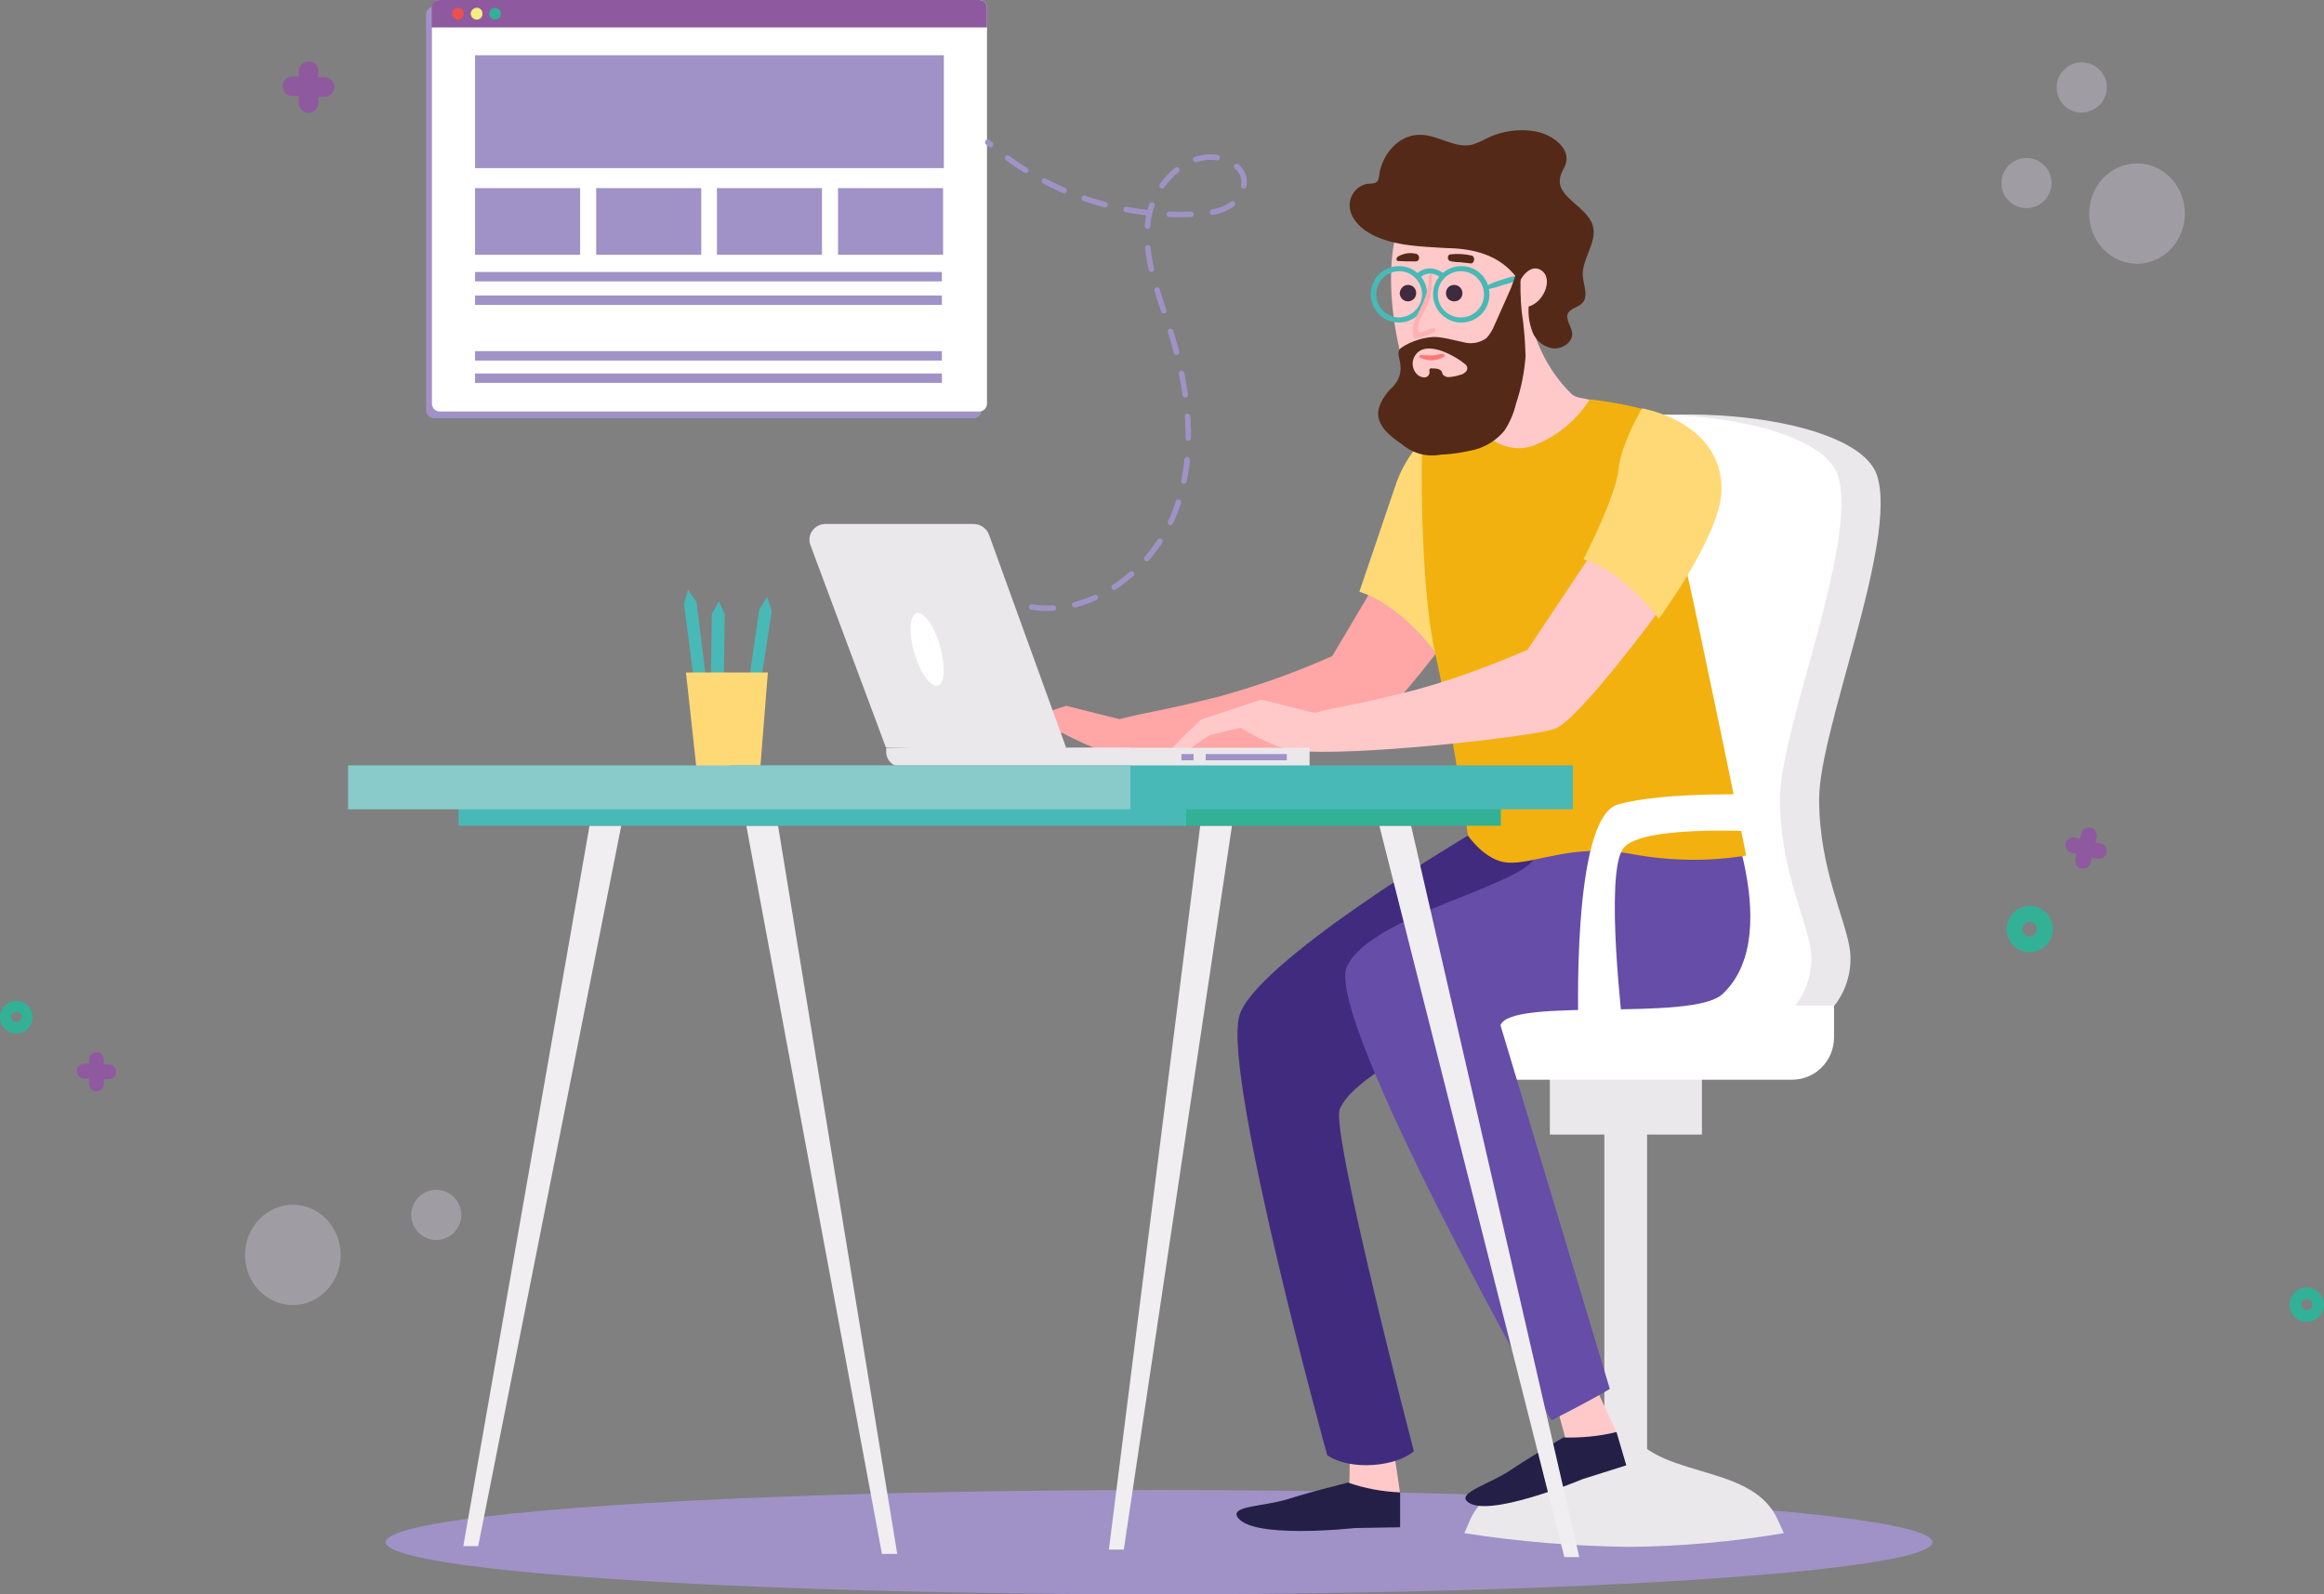 <?xml version="1.0" encoding="utf-8"?>
<!-- Generator: Adobe Illustrator 24.0.3, SVG Export Plug-In . SVG Version: 6.00 Build 0)  -->
<svg version="1.1" id="Capa_1" xmlns="http://www.w3.org/2000/svg" xmlns:xlink="http://www.w3.org/1999/xlink" x="0px" y="0px"
	 viewBox="0 0 592.9 406.8" style="enable-background:new 0 0 592.9 406.8;" xml:space="preserve">
<rect x="0" y="0" width="592.9" height="406.8" fill="#808080" stroke="none"/>
<style type="text/css">
	.st0{opacity:0.34;fill:#DFD5EB;enable-background:new    ;}
	.st1{fill:#32B196;}
	.st2{fill:#8F599F;}
	.st3{fill:#A092C6;}
	.st4{fill:#FFFFFF;}
	.st5{fill:#E8514E;}
	.st6{fill:#F5ED80;}
	.st7{fill:#EBE8EC;}
	.st8{fill:#FFC9C9;}
	.st9{fill:#241F47;}
	.st10{fill:#FFA6A6;}
	.st11{fill:#FED976;}
	.st12{fill:#412B7F;}
	.st13{fill:#654DA8;}
	.st14{fill:#3F2A3F;}
	.st15{fill:#48B9B6;}
	.st16{fill:#F2B10F;}
	.st17{fill:#FFB0B0;}
	.st18{fill:#542917;}
	.st19{fill:#FF7878;}
	.st20{fill:#F1EEF2;}
	.st21{fill:#88CBCA;}
	.st22{fill:none;stroke:#A092C6;stroke-width:1.41;stroke-linecap:round;stroke-miterlimit:10;stroke-dasharray:5.54,5.54;}
</style>
<title>enDesarrollo_3</title>
<g id="Capa_2_1_">
	<g id="Capa_1-2">
		<path class="st0" d="M545.2,41.7c6.7,0,12.2,5.7,12.2,12.8s-5.5,12.8-12.2,12.8S533,61.6,533,54.5S538.5,41.7,545.2,41.7z"/>
		<path class="st0" d="M524.7,22.3c0-3.5,2.9-6.4,6.4-6.4c3.5,0,6.4,2.9,6.4,6.4s-2.9,6.4-6.4,6.4C527.6,28.8,524.7,25.9,524.7,22.3
			C524.7,22.3,524.7,22.3,524.7,22.3z"/>
		<path class="st0" d="M510.6,46.7c0-3.5,2.9-6.4,6.4-6.4c3.5,0,6.4,2.9,6.4,6.4c0,3.5-2.9,6.4-6.4,6.4S510.6,50.3,510.6,46.7
			C510.6,46.7,510.6,46.7,510.6,46.7z"/>
		<path class="st1" d="M512.8,240.1C512.8,240.1,512.8,240.1,512.8,240.1c-1.7-2.8-0.8-6.4,2-8.1c2.8-1.7,6.4-0.8,8.1,2
			c1.7,2.8,0.8,6.4-2,8.1c-1.3,0.8-3,1.1-4.5,0.7C514.9,242.5,513.5,241.5,512.8,240.1z M516.8,235.5c-0.9,0.6-1.1,1.7-0.6,2.6
			c0.3,0.4,0.7,0.7,1.2,0.8c0.5,0.1,1,0.1,1.4-0.2c0.9-0.6,1.1-1.7,0.6-2.6c-0.3-0.4-0.7-0.7-1.2-0.8
			C517.8,235.1,517.3,235.2,516.8,235.5z"/>
		<path class="st2" d="M529.4,213.7c-1.1-0.2-2.1,0.4-2.4,1.5c0,0,0,0,0,0c-0.2,1.1,0.4,2.1,1.5,2.4l1.3,0.3l-0.3,1.3l0,0
			c-0.2,1.1,0.4,2.2,1.5,2.4c1.1,0.2,2.2-0.4,2.4-1.5l0.3-1.3l1.3,0.3c1.1,0.2,2.2-0.4,2.4-1.5s-0.4-2.2-1.5-2.4l-1.3-0.3l0.3-1.3
			c0.2-1.1-0.4-2.2-1.5-2.4c-1.1-0.2-2.2,0.4-2.4,1.5l-0.3,1.3L529.4,213.7C529.4,213.7,529.4,213.7,529.4,213.7z"/>
		<path class="st2" d="M22.7,276.4c-0.1,1.1,0.8,2,1.9,2.1l0,0c1,0,1.9-0.9,1.9-1.9v-1.2h1.2c1,0,1.9-0.8,1.9-1.9
			c0-1-0.8-1.9-1.9-1.9h-1.2v-1.2c0,0,0-0.1,0-0.1c0-1-0.9-1.8-1.9-1.8l0,0c-1,0-1.9,0.9-1.9,1.9v1h-1.2c0,0,0,0,0,0
			c-1,0-1.9,0.9-1.9,1.9c0,1,0.9,1.9,1.9,1.9h1.2L22.7,276.4C22.7,276.4,22.7,276.4,22.7,276.4z"/>
		<path class="st2" d="M78.7,28.8L78.7,28.8c1.4,0,2.5-1.1,2.5-2.5v-1.6h1.6c1.4,0,2.5-1.1,2.5-2.5c0-1.4-1.1-2.5-2.5-2.5h-1.6v-1.6
			c0,0,0-0.1,0-0.1c0-1.3-1.1-2.4-2.5-2.3l0,0c-1.4,0-2.5,1.1-2.5,2.5v1.3h-1.6c-1.4,0-2.5,1.1-2.5,2.5c0,1.4,1.1,2.5,2.5,2.5h1.6
			v1.6C76.2,27.5,77.3,28.8,78.7,28.8z"/>
		<path class="st1" d="M7.1,262.5c-1.6,1.6-4.3,1.6-5.9,0c-1.6-1.6-1.6-4.3,0-5.9c1.6-1.6,4.3-1.6,5.9,0c0.8,0.8,1.2,1.8,1.2,2.9
			C8.3,260.6,7.9,261.7,7.1,262.5z M3.2,260.4c0.5,0.5,1.4,0.5,1.9,0c0.3-0.2,0.4-0.6,0.4-0.9c0-0.3-0.1-0.7-0.4-0.9
			c-0.5-0.5-1.4-0.5-1.9,0c-0.3,0.2-0.4,0.6-0.4,0.9C2.8,259.9,3,260.2,3.2,260.4z"/>
		<path class="st3" d="M250.4,3.7v101c0,1.1-0.9,2-2,2H110.7c-1.1,0-2-0.9-2-2V3.7c0-1.1,0.9-2,2-2h137.6
			C249.5,1.6,250.4,2.5,250.4,3.7z"/>
		<path class="st4" d="M251.8,2v101c0,1.1-0.9,2-2,2H112.2c-1.1,0-2-0.9-2-2V2c0-1.1,0.9-2,2-2l137.6,0C250.9,0,251.8,0.9,251.8,2z"
			/>
		<path class="st2" d="M112.1,0c-1.1,0-2,0.9-2,2v5h141.7V2.1c0,0,0,0,0-0.1c0-1.1-0.9-2-2-2L112.1,0z"/>
		<path class="st5" d="M118.3,3.5C118.3,3.5,118.3,3.5,118.3,3.5c0,0.9-0.7,1.5-1.5,1.5c-0.8,0-1.5-0.7-1.5-1.5
			c0-0.8,0.7-1.5,1.5-1.5C117.6,1.9,118.3,2.6,118.3,3.5L118.3,3.5z"/>
		<path class="st6" d="M123.1,3.5C123.1,3.5,123.1,3.5,123.1,3.5c0,0.9-0.7,1.5-1.5,1.5c-0.8,0-1.5-0.7-1.5-1.5
			c0-0.8,0.7-1.5,1.5-1.5C122.4,1.9,123.1,2.6,123.1,3.5L123.1,3.5z"/>
		<path class="st1" d="M127.8,3.5C127.8,3.5,127.8,3.5,127.8,3.5c0,0.8-0.7,1.5-1.5,1.5c-0.8,0-1.5-0.7-1.5-1.5
			c0-0.8,0.7-1.5,1.5-1.5S127.8,2.7,127.8,3.5L127.8,3.5z"/>
		<rect x="121.2" y="14.1" class="st3" width="119.6" height="28.8"/>
		<rect x="121.2" y="48" class="st3" width="26.8" height="17"/>
		<rect x="121.2" y="75.4" class="st3" width="119.1" height="2.4"/>
		<rect x="121.2" y="89.6" class="st3" width="119.1" height="2.4"/>
		<rect x="121.2" y="95.3" class="st3" width="119.1" height="2.4"/>
		<rect x="121.2" y="69.4" class="st3" width="119.1" height="2.4"/>
		<rect x="152.1" y="48" class="st3" width="26.8" height="17"/>
		<rect x="182.9" y="48" class="st3" width="26.8" height="17"/>
		<rect x="213.8" y="48" class="st3" width="26.8" height="17"/>
		<ellipse class="st3" cx="295.7" cy="393.5" rx="197.3" ry="13.3"/>
		<path class="st7" d="M373.6,391.2c13.9,2.2,27.8,3.3,41.9,3.5c13.3-0.1,26.5-1.3,39.6-3.5l-1.6-3.5c-7-15.4-33.2-9.5-39.2-25.3
			l0,0c-5,15.9-32.2,9.9-39.2,25.3L373.6,391.2z"/>
		<rect x="409.3" y="271.6" class="st7" width="10.9" height="102.4"/>
		<polygon class="st8" points="412.4,365.5 407.6,355.1 397.2,359 400.1,369.7 		"/>
		<path class="st9" d="M412.4,365.4l2.5,8.5l-11.1,3.5c0,0-25,10.5-29.6,5.6c-2.1-2.2,6-4.4,11.2-7.9c5.2-3.5,13.4-8.3,13.4-8.3
			C403.4,366.9,408,366.5,412.4,365.4z"/>
		<polygon class="st8" points="357.2,381 355.5,369.6 344.4,370.4 344.2,381.5 		"/>
		<path class="st9" d="M357.2,380.8v8.9l-11.6,0.2c0,0-26.9,3-30-3c-1.3-2.7,7-2.5,13-4.4s15.3-4.2,15.3-4.2
			C348.2,379.8,352.6,380.6,357.2,380.8z"/>
		<path class="st10" d="M256.6,185.2l15.4-5.1l13.6,3.4c7.7-2,10.2-1.9,25.9-5.9c9.7-2.7,19.2-6.1,28.4-10.2l11.2-18.9
			c7.3,0.7,22.6,8.6,22.6,8.6s-20.9,28.5-26.9,30.5c-6,2-46.2,6.9-61.5,5.1c-4.8-0.6-14.3-5.7-14.3-5.7l-12.2,2l-9.4,6.3l-1.5-1.3
			l3.8-4.1L256.6,185.2z"/>
		<path class="st11" d="M362.7,112.6c0,0,19.6,3.2,19.2,20.8c-0.2,11.4-15.9,32.8-15.9,32.8s-8.6-11.9-19.2-15.2
			c0,0,6.9-20.3,9-26.5C357.2,120,359.6,115.9,362.7,112.6z"/>
		<rect x="395.4" y="268.6" class="st7" width="38.8" height="20.9"/>
		<path class="st7" d="M400.5,187.4c-1.9-25.2-3.2-50.5-4-75.9c24-10.7,77.4-5.9,82.4,9.9c5.3,16.8-14.8,64.6-14.8,82.5
			s6.9,30.8,7.9,38.8c0.5,5-0.9,9.9-4,13.9h-61.4C405.1,233.5,402.3,210.4,400.5,187.4z"/>
		<path class="st4" d="M400.5,187.4c-2-26.3-3.4-52.7-4.2-79.1c26.3-6.2,68.2-0.8,72.6,13.1c5.3,16.8-14.8,64.6-14.8,82.5
			s6.9,30.8,7.9,38.8c0.5,5-0.9,9.9-4,13.9h-51.3C405.1,233.5,402.3,210.4,400.5,187.4z"/>
		<path class="st4" d="M457.2,275.5H352.6v-18.9h115.3v8.1C467.9,270.7,463.1,275.5,457.2,275.5z"/>
		<path class="st12" d="M374.5,213.2c0,0-55.2,32.8-58.4,46.3c-3.9,16.2,22.5,111.8,22.5,111.8c6.2,4.2,17.8,2.8,22.1-1
			c0,0-21.3-81.8-18.9-87.3c5.7-13.4,54-29.4,69.3-43.9s16.6-28.5,16.6-28.5L374.5,213.2z"/>
		<path class="st13" d="M437.6,198.5c0,0,18.8,39.2,1.9,55.1c-7.7,7.3-54,0.7-56.7,8l27.9,92.8c0,0-4.9,3-14.9,8
			c0,0-58-102.5-52.2-115.7c5.9-13.2,46-20.9,48-28.2c1.5-6.3,2.6-12.8,3.3-19.2L437.6,198.5z"/>
		<path class="st8" d="M357.8,92.3c1.2,4.5,3.3,9.5,7.8,11c4.1,1.4,8.5-0.8,12.2-3.1c4.4-2.6,8.8-5.4,11.6-9.7
			c4.2-6.4,7.7-14.3,7.2-22c-0.2-2.7-4.2-6.1-5.8-8.2c-1.3-1.5-2.9-2.6-4.7-3.3c-4.1-2-8.5-3.3-13-4.1c-7.5-1.3-15.9,0.5-17.4,8.7
			C353.9,71.5,355.3,82.7,357.8,92.3z"/>
		<path class="st14" d="M368.9,74.8C368.9,74.8,368.9,74.8,368.9,74.8c0,1.2,0.9,2.1,2.1,2.1s2.1-0.9,2.1-2.1c0-1.1-0.9-2.1-2.1-2.1
			l0,0C369.8,72.7,368.9,73.6,368.9,74.8z"/>
		<path class="st14" d="M357.1,74.8c0,1.1,0.9,2.1,2.1,2.1c1.1,0,2.1-0.9,2.1-2.1s-0.9-2.1-2.1-2.1l0,0c0,0,0,0,0,0
			C358.1,72.7,357.2,73.6,357.1,74.8L357.1,74.8z"/>
		<path class="st15" d="M365.6,75.1C365.6,75.1,365.6,75.1,365.6,75.1c0-4,3.2-7.2,7.2-7.2c4,0,7.2,3.2,7.2,7.2s-3.2,7.2-7.2,7.2
			C368.8,82.3,365.6,79,365.6,75.1z M378.6,75.1C378.6,75.1,378.6,75.1,378.6,75.1c0-3.2-2.6-5.9-5.9-5.9c-3.2,0-5.9,2.6-5.9,5.9
			s2.6,5.9,5.9,5.9S378.6,78.3,378.6,75.1L378.6,75.1L378.6,75.1z"/>
		<path class="st15" d="M362,71.2l-1.1-0.8c0.9-1.1,2.2-1.8,3.6-1.9c1.6-0.1,3.2,0.6,4.4,1.8l-1,0.9c-0.9-0.9-2-1.4-3.3-1.4
			C363.6,69.9,362.6,70.4,362,71.2z"/>
		<path class="st15" d="M356.9,82.3c-4,0-7.2-3.2-7.2-7.2c0-4,3.2-7.2,7.2-7.2c4,0,7.2,3.2,7.2,7.2C364.1,79,360.9,82.3,356.9,82.3
			C356.9,82.3,356.9,82.3,356.9,82.3z M362.8,75.1c0-3.2-2.6-5.9-5.8-5.9c0,0,0,0,0,0c-3.2,0-5.9,2.6-5.9,5.9c0,3.2,2.6,5.9,5.9,5.9
			C360.1,80.9,362.8,78.3,362.8,75.1L362.8,75.1L362.8,75.1z"/>
		<path class="st8" d="M411,104.8c0,0-0.1-1.5-5.4-2.8c-1.5-0.4-3.4-0.4-4.6-1.4c-4.5-4.4-7.8-9.9-9.7-15.9
			c-0.3-0.7-0.4-1.6-0.2-2.3c-3.6,3-7.1,6.2-10.4,9.5c-1.1,1.1-8,0.5-7.2,2c0.2,0.4,2,4.4,3.7,8.3c-3.3,2.2-7,5.1-7,5.1l-4.6,25.8
			l13.6,7.6c0,0,15.2-3.2,25.2-8.6C414.2,126.6,411,104.8,411,104.8z"/>
		<path class="st16" d="M405.6,101.9c-3.3,5.2-8.2,9.3-13.9,11.6c-9.9,4.3-18.9-8.6-18.9-8.6l-10,7.7c0,0-0.9,35.2,3.4,54.4
			s8.3,46.2,8.3,46.2s4.4,6.5,10.1,6.9c6.9,0.5,16.5-5,31.6-2.2c9.7,1.8,19.6,2,29.3,0.4c0,0-12.9-63-15.9-75.6
			c-3-12.6-10.7-38.4-10.7-38.4C414.5,103.2,410.1,102.4,405.6,101.9z"/>
		<path class="st7" d="M230.1,195.7C230.1,195.7,230.1,195.7,230.1,195.7c-2.3,0-4.1-1.8-4-4v-0.9h62v5L230.1,195.7z"/>
		<path class="st7" d="M248.4,133.7c1.7,0,3.3,1.1,3.9,2.7l19.7,54.4l-1.2,0.5l0.3,0.9l-45.1-1.5l-19.2-51.5c-0.2-0.5-0.3-1-0.3-1.5
			c0-2.2,1.9-4,4.1-4L248.4,133.7z"/>
		<path class="st4" d="M233.1,165.9c1.3,5.1,4,9.2,5.9,9.1s2.3-4.3,1-9.5s-4-9.2-5.9-9.1C232.2,156.6,231.7,160.8,233.1,165.9z"/>
		<path class="st17" d="M364.6,70.3c0,4-1.5,7-3.2,10.4c-0.9,1.6-1.2,3.5-0.8,5.3c0.1,0.3,0.3,0.4,0.6,0.4c1.7-0.3,3.2-0.9,4.7-1.7
			c0.6-0.2,0.2-1.2-0.4-1c-0.6,0.2-1.4,0.6-2,0.8c-1.4,0.4-1.7,0.6-1.7-0.9c-0.1-1.9,1.6-3.9,2.3-5.6c1-2.4,1.4-5.1,1.2-7.7
			c0-0.2-0.1-0.3-0.3-0.3S364.6,70.1,364.6,70.3L364.6,70.3z"/>
		<path class="st18" d="M369.9,66.6c0.8,0.2,1.7,0.3,2.5,0.3c0.9,0.1,1.8,0.2,2.7,0.3c1.1,0.2,1.4-1.8,0.3-2
			c-1.8-0.4-3.6-0.5-5.4-0.3c0,0,0,0,0,0c-0.5,0.1-0.7,0.6-0.6,1.1C369.5,66.3,369.8,66.6,369.9,66.6L369.9,66.6z"/>
		<path class="st18" d="M356.7,66.6c1.4,0.1,2.8,0.1,4.3,0.1c1.4,0.1,1.4-1.9,0-2c-1.5-0.3-3.1,0-4.4,0.8
			C356.2,65.8,356.1,66.6,356.7,66.6L356.7,66.6z"/>
		<path class="st15" d="M379.4,73.8c1.4-0.2,2.7-0.6,4.1-1.1c1.4-0.3,2.7-0.8,4-1.4c0.1-0.1,0.2-0.2,0.2-0.4c0-0.3-0.2-0.5-0.5-0.5
			c-1.4,0.1-2.8,0.5-4.1,1c-1.4,0.4-2.7,0.9-3.9,1.6C378.8,73.2,378.9,73.8,379.4,73.8L379.4,73.8z"/>
		<path class="st18" d="M369,63.3c-6.4-0.4-13.2-0.5-18.9-3.4c-2.7-1.4-5.2-3.7-5.7-6.6c-0.5-3,1.5-5.9,4.5-6.4h0.2
			c0.6,0,1.3-0.1,1.9-0.3c0.7-0.4,0.8-1.3,0.9-2.1c0.7-5.1,5-10.3,10.6-10.1c4.5,0.1,8.8,3.6,13.1,2.5c1.3-0.4,2.6-1,3.9-1.7
			c3.8-1.8,8-2.4,12.1-1.7c4.4,0.8,9,4.2,7.9,8.2c-0.4,1.3-1.4,2.5-1.5,3.8c-0.9,4.8,6.8,7.2,8.3,11.9c1.4,4.3-2.8,8.6-2.5,13
			c0.2,2.5,1.6,5.4-0.3,7.1c-1,0.9-2.7,1.2-3.4,2.3c-0.9,1.6,0.8,3.4,1,5.2c0.2,2.2-2.4,4.1-4.8,3.9c-2.4-0.3-4.4-1.9-5.3-4.1
			c-0.8-2.1-1.2-4.4-1-6.6c4.1-1.1,6.6-7.8,2.7-9.5c-2.1-0.9-4.2,1.3-5,3.2C383.7,65.8,377.3,63.4,369,63.3z"/>
		<path class="st18" d="M385.4,73.7l-4.1,9.2c-0.5,1.3-1.2,2.4-2.1,3.4c-1.7,1.2-3.9,1.6-5.9,1c-2-0.4-5.9-1.5-7.9-1.3
			c-4.7,0.4-8.1,2.7-8.4,3.2c-0.6,1.1,0.3,2.9,0.3,4.2c0.1,1.4-0.2,2.7-0.9,3.9c-0.5,0.8-1.1,1.5-1.8,2.1c-1.6,1.8-3.1,4.1-3,6.4
			c0.2,3.3,3.2,5.6,6,7.5c2.8,2.4,6.4,3.4,10,2.7c3-0.1,5.9-0.6,8.8-1.3c2.9-0.8,5.5-2.5,7.4-4.8c1.4-2.1,2.4-4.5,3-7
			c1.3-3.9,2.1-7.9,2.4-12c-0.1-3.8-0.4-7.7-1-11.5c-0.3-3.3-0.4-6.7-0.2-10.1c0-0.4,0.1-1.3-0.5-1.5c-0.6-0.1-0.4,0.9-0.5,1.3
			C386.5,70.7,386,72.2,385.4,73.7z"/>
		<path class="st8" d="M360.7,91.3c-0.6,1.4-0.3,3.1,0.8,4.2c0.5,0.5,1.2,0.8,1.9,0.8c0.7,0,1.3-0.6,1.3-1.3c0-0.3-0.1-0.5,0-0.8
			c0.2-0.2,0.4-0.3,0.6-0.2c0.9,0,2,0,2.5,0.8c0.1,0.2,0.2,0.5,0.3,0.8c0.5,0.5,1.1,0.7,1.8,0.6c1-0.1,1.9-0.3,2.8-0.6
			c0.5-0.1,0.9-0.4,1.2-0.7c0.4-0.3,0.5-0.9,0.4-1.3c-0.2-0.4-0.5-0.7-0.8-0.9C370.6,90.4,363,86.3,360.7,91.3z"/>
		<path class="st19" d="M362.2,91.2c1.9,1,4.2,1,6.1-0.1c0,0,0,0,0,0c0.2-0.1,0.3-0.4,0.2-0.6c-0.1-0.1-0.2-0.2-0.4-0.2
			c-1,0-1.9,0.4-2.8,0.4s-1.9-0.1-2.9-0.1c0,0,0,0,0,0c-0.2,0-0.3,0.2-0.3,0.4C362,91.1,362.1,91.2,362.2,91.2z"/>
		<path class="st4" d="M402.7,262.3c0,0-1.9-53.5,10-57s38.2-2.5,38.2-2.5l2.4,9.6c0,0-34.4-2.5-39.2,4.1c-4.8,6.6,0,46.4,0,46.4
			L402.7,262.3z"/>
		<path class="st8" d="M306.4,183.6l15.4-5.1l13.6,3.4c7.7-2,10.2-1.9,25.9-5.9c9.7-2.7,19.2-6.2,28.4-10.2l17.2-25.8
			c7.3,0.7,16.6,15.5,16.6,15.5S402.6,184,396.6,186s-51.5,7.2-66.8,5.5c-4.8-0.6-13.4-5.8-13.4-5.8l-7.8,1.9l-9.5,6.4l-1.6-1.4
			l3.8-4.1L306.4,183.6z"/>
		<path class="st11" d="M418.9,104.2c0,0,20.5,3.3,20.3,20.9c-0.2,11.4-16,32.8-16,32.8s-8.6-11.9-19.2-15.2c0,0,8.3-16.2,8.9-22.9
			C413.6,113.1,418.9,104.2,418.9,104.2z"/>
		<path class="st7" d="M276.1,195.7c-2.2,0-4-1.8-4-4v-0.9h62v5L276.1,195.7z"/>
		<rect x="307.6" y="192.4" class="st3" width="20.7" height="1.6"/>
		<rect x="301.4" y="192.4" class="st3" width="3.1" height="1.6"/>
		<polygon class="st15" points="177.2,174.8 174.5,154.2 175.5,150.5 177.7,153.6 180.3,174.5 		"/>
		<polygon class="st15" points="190.7,176.1 193.7,155.6 195.7,152.3 196.9,155.9 193.7,176.7 		"/>
		<polygon class="st15" points="181.3,177.7 181.6,156.7 183.4,153.4 184.9,156.7 184.6,177.7 		"/>
		<polygon class="st11" points="193.8,198 177.9,198 175,171.6 195.9,171.6 		"/>
		<polygon class="st20" points="399.1,397.3 402.9,397.3 360,210.7 351.9,210.7 		"/>
		<polygon class="st20" points="282.9,395.4 286.7,395.4 314.3,210.7 306.2,210.7 		"/>
		<polygon class="st20" points="225,396.5 228.9,396.5 198.5,210.7 190.4,210.7 		"/>
		<polygon class="st20" points="118.2,394.5 122,394.5 158.5,210.7 150.4,210.7 		"/>
		<rect x="298.6" y="200.3" class="st1" width="84.3" height="10.4"/>
		<rect x="117" y="202.3" class="st15" width="185.6" height="8.4"/>
		<rect x="186.1" y="195.3" class="st15" width="215.2" height="11.2"/>
		<rect x="88.8" y="195.3" class="st21" width="199.6" height="11.2"/>
		<path class="st22" d="M263.2,154.9c15.7,2.4,31.1-9.7,36.7-24.6s3.3-31.7-1.6-46.8c-2.9-8.9-6.6-18-5.4-27.2s10-18.3,19-15.8
			c2.3,0.7,4.6,2.2,5.3,4.5c0.8,2.8-0.9,5.8-3.3,7.4s-5.4,2-8.3,2.2c-19.6,1.2-38.8-5.4-53.6-18.3"/>
		<path class="st0" d="M74.7,307.4c6.7,0,12.2,5.7,12.2,12.8S81.4,333,74.7,333s-12.2-5.7-12.2-12.8C62.5,313.2,68,307.4,74.7,307.4
			z"/>
		<path class="st0" d="M104.9,310c0-3.5,2.9-6.4,6.4-6.4l0,0c3.5,0,6.4,2.9,6.4,6.4c0,3.5-2.9,6.4-6.4,6.4
			C107.8,316.4,104.9,313.5,104.9,310C104.9,310,104.9,310,104.9,310z"/>
		<path class="st1" d="M591.6,336c-0.8,0.8-1.9,1.3-3.1,1.3c-2.4,0-4.4-2-4.4-4.4c0-2.4,2-4.4,4.4-4.4c2.4,0,4.4,2,4.4,4.4
			C592.9,334,592.5,335.2,591.6,336z M587.5,333.9c0.6,0.5,1.4,0.5,2,0c0.2-0.3,0.4-0.6,0.4-1c0-0.4-0.1-0.7-0.4-1
			c-0.6-0.5-1.4-0.5-2,0c-0.3,0.3-0.4,0.6-0.4,1C587.1,333.2,587.2,333.6,587.5,333.9z"/>
	</g>
</g>
</svg>

